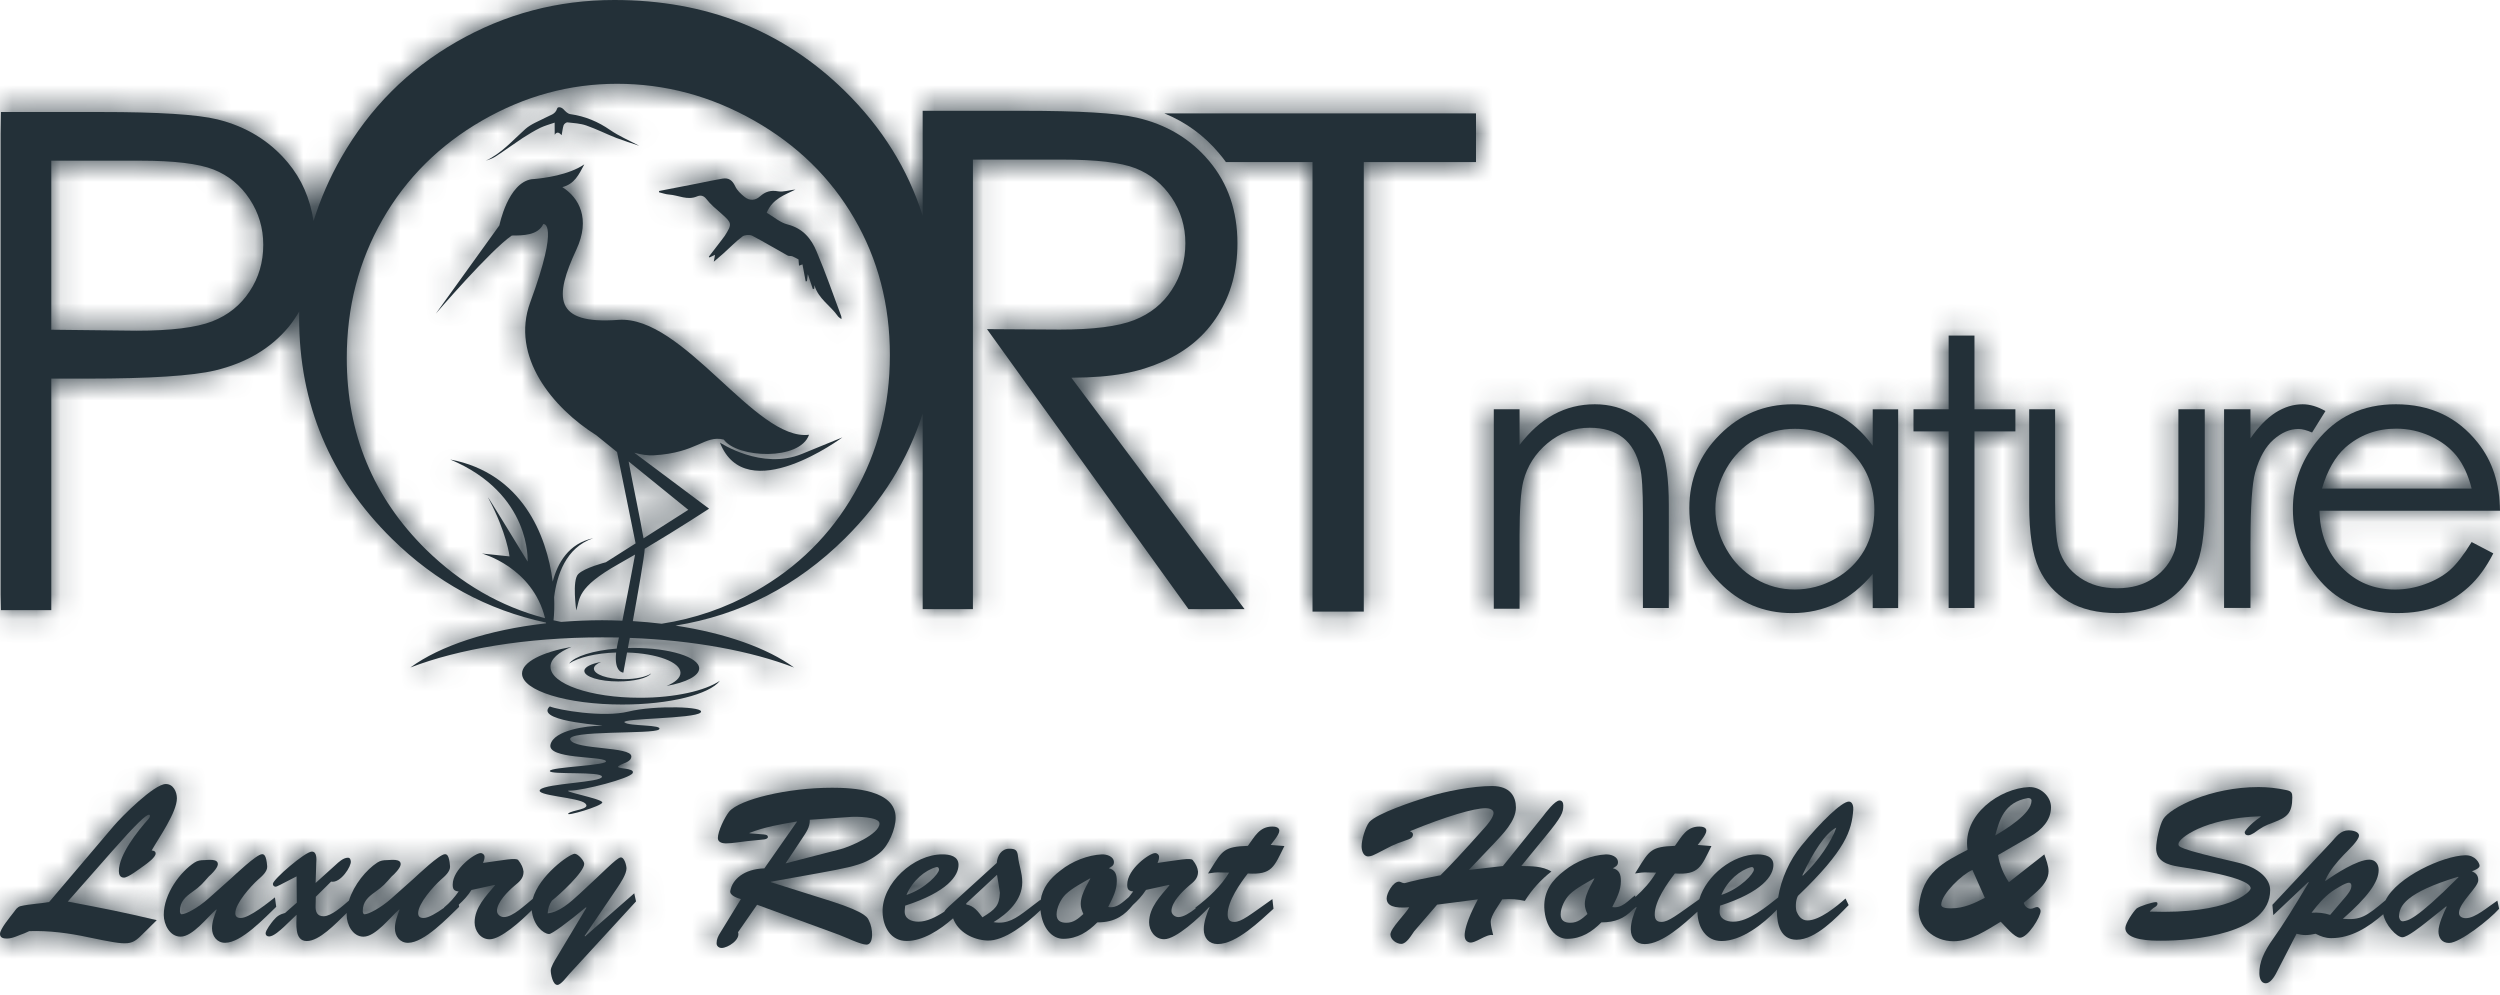 <svg width="103" height="41" viewBox="0 0 103 41" fill="none" xmlns="http://www.w3.org/2000/svg">
<g id="Logo Port small">
<g id="Group">
<path id="Vector" d="M4.614 35.075C5.627 33.927 6.019 33.566 6.138 33.566C6.201 33.566 6.193 33.657 6.12 33.738C5.682 34.225 4.897 35.21 4.897 35.887C4.897 36.023 4.943 36.158 5.107 36.158C5.281 36.158 5.745 35.797 5.901 35.689C6.03 35.599 6.412 35.328 6.412 35.165C6.412 35.065 6.321 35.047 6.248 35.039C6.54 34.525 7.288 33.468 7.288 32.889C7.288 32.628 7.142 32.302 6.832 32.302C6.349 32.302 5.008 33.648 4.68 34.036L2.025 37.162C1.642 37.234 1.232 37.243 0.848 37.333C0.711 37.368 0.648 37.478 0.565 37.586C0.428 37.766 0 38.272 0 38.48C0 38.643 0.155 38.669 0.283 38.669C0.529 38.669 0.785 38.524 1.004 38.453L1.204 38.363C2.025 38.335 2.837 38.444 3.64 38.616C5.427 38.986 5.391 38.968 5.974 38.39L6.458 37.911C5.09 37.586 4.306 37.433 2.792 37.144L4.614 35.075Z" fill="#233038"/>
<g id="Clip path group">
<mask id="mask0_654_114328" style="mask-type:luminance" maskUnits="userSpaceOnUse" x="0" y="32" width="8" height="7">
<g id="SVGID_00000025432771952033207420000002595979523927879814_">
<path id="Vector_2" d="M4.614 35.075C5.627 33.927 6.019 33.566 6.138 33.566C6.201 33.566 6.193 33.657 6.12 33.738C5.682 34.225 4.897 35.21 4.897 35.887C4.897 36.023 4.943 36.158 5.107 36.158C5.281 36.158 5.745 35.797 5.901 35.689C6.03 35.599 6.412 35.328 6.412 35.165C6.412 35.065 6.321 35.047 6.248 35.039C6.54 34.525 7.288 33.468 7.288 32.889C7.288 32.628 7.142 32.302 6.832 32.302C6.349 32.302 5.008 33.648 4.68 34.036L2.025 37.162C1.642 37.234 1.232 37.243 0.848 37.333C0.711 37.368 0.648 37.478 0.565 37.586C0.428 37.766 0 38.272 0 38.48C0 38.643 0.155 38.669 0.283 38.669C0.529 38.669 0.785 38.524 1.004 38.453L1.204 38.363C2.025 38.335 2.837 38.444 3.64 38.616C5.427 38.986 5.391 38.968 5.974 38.39L6.458 37.911C5.09 37.586 4.306 37.433 2.792 37.144L4.614 35.075Z" fill="white"/>
</g>
</mask>
<g mask="url(#mask0_654_114328)">
<g id="Group_2">
<rect id="Rectangle" x="-5.018" y="-15.007" width="120.973" height="68.762" fill="#233038"/>
</g>
</g>
</g>
</g>
<g id="Group_3">
<path id="Vector_3" d="M11.327 36.972C11.053 37.188 10.269 37.821 9.922 37.821C9.776 37.821 9.694 37.766 9.694 37.623C9.694 37.216 10.342 36.502 10.633 36.241C10.78 36.114 11.026 35.906 11.008 35.69C10.972 35.221 10.871 35.193 10.798 35.193C10.57 35.193 9.676 36.051 9.484 36.223L8.581 37.026C8.152 37.406 7.651 37.668 7.487 37.668C7.423 37.668 7.413 37.577 7.413 37.532C7.413 37.153 7.633 36.954 7.915 36.755C8.271 36.502 8.325 36.422 8.608 36.106C8.709 36.025 8.955 35.772 8.973 35.627C9.009 35.356 8.545 35.437 8.416 35.437C8.262 35.437 8.143 35.455 8.015 35.537C7.43 35.916 6.747 36.819 6.747 37.695C6.747 38.083 6.993 38.59 7.44 38.59C7.941 38.59 8.553 37.777 8.908 37.469L8.926 37.487C8.835 37.722 8.735 37.975 8.735 38.246C8.735 38.562 8.935 38.843 9.273 38.843C9.948 38.843 10.915 37.803 11.38 37.361L11.327 36.972Z" fill="#233038"/>
<g id="Clip path group_2">
<mask id="mask1_654_114328" style="mask-type:luminance" maskUnits="userSpaceOnUse" x="6" y="35" width="6" height="4">
<g id="SVGID_00000087393139617863517990000012857242150985358262_">
<path id="Vector_4" d="M11.327 36.972C11.053 37.188 10.269 37.821 9.922 37.821C9.776 37.821 9.694 37.766 9.694 37.623C9.694 37.216 10.342 36.502 10.633 36.241C10.78 36.114 11.026 35.906 11.008 35.69C10.972 35.221 10.871 35.193 10.798 35.193C10.57 35.193 9.676 36.051 9.484 36.223L8.581 37.026C8.152 37.406 7.651 37.668 7.487 37.668C7.423 37.668 7.413 37.577 7.413 37.532C7.413 37.153 7.633 36.954 7.915 36.755C8.271 36.502 8.325 36.422 8.608 36.106C8.709 36.025 8.955 35.772 8.973 35.627C9.009 35.356 8.545 35.437 8.416 35.437C8.262 35.437 8.143 35.455 8.015 35.537C7.43 35.916 6.747 36.819 6.747 37.695C6.747 38.083 6.993 38.59 7.44 38.59C7.941 38.59 8.553 37.777 8.908 37.469L8.926 37.487C8.835 37.722 8.735 37.975 8.735 38.246C8.735 38.562 8.935 38.843 9.273 38.843C9.948 38.843 10.915 37.803 11.38 37.361L11.327 36.972Z" fill="white"/>
</g>
</mask>
<g mask="url(#mask1_654_114328)">
<g id="Group_4">
<rect id="Rectangle_2" x="-5.018" y="-15.007" width="120.973" height="68.762" fill="#233038"/>
</g>
</g>
</g>
</g>
<g id="Group_5">
<path id="Vector_5" d="M24.105 38.579L24.087 38.561L25.436 36.574C25.564 36.384 25.811 36.014 25.811 35.779C25.811 35.653 25.719 35.3 25.565 35.328C25.391 35.355 24.808 35.979 23.868 36.836C23.485 37.189 23.048 37.578 22.564 37.631C22.574 37.442 22.628 37.261 22.738 37.107C23.039 36.872 24.07 35.932 24.07 35.59C24.07 35.463 23.814 35.175 23.677 35.175C23.452 35.183 22.211 36.077 21.948 37.034C21.633 37.289 21.119 37.784 20.759 37.784C20.622 37.784 20.476 37.676 20.476 37.531C20.476 37.17 20.923 36.728 21.187 36.502C21.397 36.329 21.57 36.194 21.57 35.915C21.552 35.752 21.488 35.607 21.351 35.436C21.26 35.328 20.759 35.436 19.901 35.553C19.937 35.473 19.964 35.391 19.964 35.3C19.964 35.22 19.891 35.147 19.8 35.147C19.581 35.147 18.651 35.797 18.651 36.448C18.651 36.638 18.706 36.709 18.897 36.728C18.724 36.972 18.532 37.197 18.295 37.388L18.296 37.401C17.99 37.617 17.652 37.821 17.456 37.821C17.31 37.821 17.228 37.767 17.228 37.623C17.228 37.216 17.876 36.502 18.167 36.241C18.314 36.114 18.56 35.906 18.542 35.69C18.506 35.221 18.405 35.193 18.332 35.193C18.104 35.193 17.21 36.051 17.018 36.223L16.115 37.026C15.686 37.406 15.184 37.668 15.02 37.668C14.956 37.668 14.946 37.578 14.946 37.532C14.946 37.153 15.166 36.954 15.448 36.755C15.803 36.502 15.858 36.422 16.141 36.106C16.242 36.025 16.488 35.772 16.506 35.627C16.542 35.356 16.078 35.437 15.949 35.437C15.794 35.437 15.676 35.455 15.547 35.537C15.096 35.831 14.585 36.438 14.376 37.105C14.091 37.351 13.641 37.75 13.331 37.75C13.057 37.75 12.993 37.551 13.002 37.325L13.011 36.947L13.641 36.323C14.034 36.404 14.489 35.673 14.453 35.483C14.444 35.438 14.435 35.338 14.335 35.338C14.143 35.338 13.952 35.519 13.815 35.646L13.003 36.378L13.03 35.556C13.04 35.411 13.066 35.086 12.848 35.086C12.575 35.086 11.243 36.234 11.243 36.414C11.243 36.477 11.279 36.523 11.344 36.532C11.407 36.54 11.544 36.45 12.219 36.107L12.229 37.19L11.745 37.614C11.518 37.677 11.417 37.74 11.262 37.922C11.179 38.022 10.943 38.328 10.943 38.455C10.943 38.536 11.007 38.582 11.089 38.582C11.271 38.582 11.563 38.311 11.691 38.194L12.22 37.688C12.22 38.031 12.111 38.771 12.64 38.771C13.156 38.771 13.815 38.073 14.286 37.614C14.285 37.642 14.282 37.669 14.282 37.696C14.282 38.085 14.527 38.591 14.975 38.591C15.476 38.591 16.088 37.778 16.443 37.47L16.461 37.488C16.37 37.723 16.27 37.976 16.27 38.247C16.27 38.563 16.47 38.844 16.808 38.844C17.483 38.844 18.45 37.804 18.916 37.362L18.903 37.271C19.089 37.101 19.266 36.917 19.426 36.667L20.375 36.459L20.393 36.477C20.028 36.911 19.554 37.39 19.554 38.004C19.554 38.347 19.792 38.699 20.174 38.699C20.623 38.699 21.463 37.955 21.908 37.501C21.967 38.115 22.374 38.466 22.618 38.482C22.727 38.492 23.393 38.004 24.142 37.38L24.16 37.399L22.937 39.441C22.864 39.559 22.691 39.838 22.691 39.983C22.691 40.136 22.773 40.579 22.965 40.579C23.111 40.579 23.367 40.226 23.458 40.127L26.204 37.138L26.131 36.804L24.105 38.579Z" fill="#233038"/>
<g id="Clip path group_3">
<mask id="mask2_654_114328" style="mask-type:luminance" maskUnits="userSpaceOnUse" x="10" y="35" width="17" height="6">
<g id="SVGID_00000121997560963013447310000003871773128549768107_">
<path id="Vector_6" d="M24.105 38.579L24.087 38.561L25.436 36.574C25.564 36.384 25.811 36.014 25.811 35.779C25.811 35.653 25.719 35.3 25.565 35.328C25.391 35.355 24.808 35.979 23.868 36.836C23.485 37.189 23.048 37.578 22.564 37.631C22.574 37.442 22.628 37.261 22.738 37.107C23.039 36.872 24.07 35.932 24.07 35.59C24.07 35.463 23.814 35.175 23.677 35.175C23.452 35.183 22.211 36.077 21.948 37.034C21.633 37.289 21.119 37.784 20.759 37.784C20.622 37.784 20.476 37.676 20.476 37.531C20.476 37.17 20.923 36.728 21.187 36.502C21.397 36.329 21.57 36.194 21.57 35.915C21.552 35.752 21.488 35.607 21.351 35.436C21.26 35.328 20.759 35.436 19.901 35.553C19.937 35.473 19.964 35.391 19.964 35.3C19.964 35.22 19.891 35.147 19.8 35.147C19.581 35.147 18.651 35.797 18.651 36.448C18.651 36.638 18.706 36.709 18.897 36.728C18.724 36.972 18.532 37.197 18.295 37.388L18.296 37.401C17.99 37.617 17.652 37.821 17.456 37.821C17.31 37.821 17.228 37.767 17.228 37.623C17.228 37.216 17.876 36.502 18.167 36.241C18.314 36.114 18.56 35.906 18.542 35.69C18.506 35.221 18.405 35.193 18.332 35.193C18.104 35.193 17.21 36.051 17.018 36.223L16.115 37.026C15.686 37.406 15.184 37.668 15.02 37.668C14.956 37.668 14.946 37.578 14.946 37.532C14.946 37.153 15.166 36.954 15.448 36.755C15.803 36.502 15.858 36.422 16.141 36.106C16.242 36.025 16.488 35.772 16.506 35.627C16.542 35.356 16.078 35.437 15.949 35.437C15.794 35.437 15.676 35.455 15.547 35.537C15.096 35.831 14.585 36.438 14.376 37.105C14.091 37.351 13.641 37.75 13.331 37.75C13.057 37.75 12.993 37.551 13.002 37.325L13.011 36.947L13.641 36.323C14.034 36.404 14.489 35.673 14.453 35.483C14.444 35.438 14.435 35.338 14.335 35.338C14.143 35.338 13.952 35.519 13.815 35.646L13.003 36.378L13.03 35.556C13.04 35.411 13.066 35.086 12.848 35.086C12.575 35.086 11.243 36.234 11.243 36.414C11.243 36.477 11.279 36.523 11.344 36.532C11.407 36.54 11.544 36.45 12.219 36.107L12.229 37.19L11.745 37.614C11.518 37.677 11.417 37.74 11.262 37.922C11.179 38.022 10.943 38.328 10.943 38.455C10.943 38.536 11.007 38.582 11.089 38.582C11.271 38.582 11.563 38.311 11.691 38.194L12.22 37.688C12.22 38.031 12.111 38.771 12.64 38.771C13.156 38.771 13.815 38.073 14.286 37.614C14.285 37.642 14.282 37.669 14.282 37.696C14.282 38.085 14.527 38.591 14.975 38.591C15.476 38.591 16.088 37.778 16.443 37.47L16.461 37.488C16.37 37.723 16.27 37.976 16.27 38.247C16.27 38.563 16.47 38.844 16.808 38.844C17.483 38.844 18.45 37.804 18.916 37.362L18.903 37.271C19.089 37.101 19.266 36.917 19.426 36.667L20.375 36.459L20.393 36.477C20.028 36.911 19.554 37.39 19.554 38.004C19.554 38.347 19.792 38.699 20.174 38.699C20.623 38.699 21.463 37.955 21.908 37.501C21.967 38.115 22.374 38.466 22.618 38.482C22.727 38.492 23.393 38.004 24.142 37.38L24.16 37.399L22.937 39.441C22.864 39.559 22.691 39.838 22.691 39.983C22.691 40.136 22.773 40.579 22.965 40.579C23.111 40.579 23.367 40.226 23.458 40.127L26.204 37.138L26.131 36.804L24.105 38.579Z" fill="white"/>
</g>
</mask>
<g mask="url(#mask2_654_114328)">
<g id="Group_6">
<rect id="Rectangle_3" x="-5.018" y="-15.007" width="120.973" height="68.762" fill="#233038"/>
</g>
</g>
</g>
</g>
<g id="Group_7">
<path id="Vector_7" d="M36.244 35.138C36.609 34.849 36.901 34.153 36.901 33.692C36.901 32.536 35.122 32.455 34.283 32.455C32.44 32.455 30.47 32.933 30.041 33.439C29.859 33.665 29.576 34.243 29.576 34.532C29.576 34.703 29.767 34.748 29.904 34.748C30.169 34.748 30.497 34.685 30.752 34.658L31.464 34.586C31.509 34.586 31.638 34.558 31.638 34.486C31.638 34.35 31.455 34.387 30.881 34.333V34.315C31.501 34.071 32.176 33.954 32.842 33.844L31.492 35.777C30.644 35.804 30.169 36.238 30.088 36.707C30.052 36.888 30.379 37.005 30.525 37.042L29.677 38.424C29.586 38.569 29.523 38.694 29.523 38.866C29.523 38.983 29.623 39.056 29.732 39.056C29.978 39.056 30.517 38.721 30.408 38.405L31.192 37.276L34.567 38.513C34.813 38.603 35.461 38.919 35.698 38.919C36.009 38.919 35.972 38.241 35.799 37.926C35.754 37.854 35.789 37.618 34.221 37.122L31.759 36.345V36.327C35.041 35.725 35.497 35.734 36.244 35.138ZM33.044 34.551C33.208 34.298 33.372 34.09 33.363 33.774L35.05 33.657C35.251 33.639 36.236 33.647 36.236 33.927C36.236 34.37 35.013 34.885 34.639 34.984L32.368 35.571L33.044 34.551Z" fill="#233038"/>
<g id="Clip path group_4">
<mask id="mask3_654_114328" style="mask-type:luminance" maskUnits="userSpaceOnUse" x="29" y="32" width="8" height="8">
<g id="SVGID_00000034090785749706097390000016348508449370359726_">
<path id="Vector_8" d="M36.244 35.138C36.609 34.849 36.901 34.153 36.901 33.692C36.901 32.536 35.122 32.455 34.283 32.455C32.44 32.455 30.47 32.933 30.041 33.439C29.859 33.665 29.576 34.243 29.576 34.532C29.576 34.703 29.767 34.748 29.904 34.748C30.169 34.748 30.497 34.685 30.752 34.658L31.464 34.586C31.509 34.586 31.638 34.558 31.638 34.486C31.638 34.35 31.455 34.387 30.881 34.333V34.315C31.501 34.071 32.176 33.954 32.842 33.844L31.492 35.777C30.644 35.804 30.169 36.238 30.088 36.707C30.052 36.888 30.379 37.005 30.525 37.042L29.677 38.424C29.586 38.569 29.523 38.694 29.523 38.866C29.523 38.983 29.623 39.056 29.732 39.056C29.978 39.056 30.517 38.721 30.408 38.405L31.192 37.276L34.567 38.513C34.813 38.603 35.461 38.919 35.698 38.919C36.009 38.919 35.972 38.241 35.799 37.926C35.754 37.854 35.789 37.618 34.221 37.122L31.759 36.345V36.327C35.041 35.725 35.497 35.734 36.244 35.138ZM33.044 34.551C33.208 34.298 33.372 34.09 33.363 33.774L35.05 33.657C35.251 33.639 36.236 33.647 36.236 33.927C36.236 34.37 35.013 34.885 34.639 34.984L32.368 35.571L33.044 34.551Z" fill="white"/>
</g>
</mask>
<g mask="url(#mask3_654_114328)">
<g id="Group_8">
<rect id="Rectangle_4" x="-5.018" y="-15.007" width="120.973" height="68.762" fill="#233038"/>
</g>
</g>
</g>
</g>
<g id="Group_9">
<path id="Vector_9" d="M52.917 34.857L52.352 34.812C52.443 34.686 52.708 34.388 52.708 34.225C52.708 34.081 52.535 34.054 52.416 34.054C51.887 34.054 51.687 34.478 51.413 34.849C50.437 34.885 50.365 35.03 49.872 35.824L49.771 35.987C50.254 35.915 50.081 35.951 50.637 35.951C50.3 36.52 49.797 36.981 49.25 37.396L49.26 37.428C49.017 37.617 48.757 37.784 48.548 37.784C48.412 37.784 48.265 37.676 48.265 37.531C48.265 37.17 48.713 36.728 48.977 36.501C49.187 36.329 49.359 36.194 49.359 35.915C49.342 35.752 49.278 35.607 49.141 35.436C49.05 35.328 48.548 35.436 47.691 35.553C47.727 35.473 47.754 35.391 47.754 35.3C47.754 35.22 47.681 35.147 47.59 35.147C47.37 35.147 46.441 35.797 46.441 36.448C46.441 36.638 46.496 36.709 46.687 36.728C46.63 36.807 46.571 36.883 46.51 36.958C46.259 37.164 46.017 37.434 45.656 37.368C45.829 37.017 46.012 36.701 46.012 36.303C46.012 36.032 45.957 35.842 45.684 35.77C45.784 35.715 45.894 35.662 45.894 35.526C45.894 35.283 45.593 35.192 45.392 35.201C44.836 35.228 44.179 35.471 43.686 35.869C43.252 36.2 42.944 36.578 42.873 37.101L42.865 37.071L42.319 37.487C41.871 37.821 41.516 38.092 40.932 37.993C41.516 37.64 42.117 37.09 42.117 36.349C42.117 35.952 41.98 35.645 41.944 35.301C41.917 35.048 41.863 34.967 41.588 34.967C41.259 34.967 41.087 35.255 41.068 35.553L39.089 37.351C39.038 37.401 38.951 37.479 38.904 37.561C38.556 37.789 38.181 37.973 37.84 37.973C37.548 37.973 37.247 37.856 37.275 37.512L37.293 37.313C39.044 36.744 39.491 36.076 39.491 35.633C39.491 35.272 39.126 35.2 38.834 35.2C37.648 35.191 36.326 36.401 36.362 37.585C36.38 38.181 36.691 38.768 37.357 38.768C38.011 38.768 38.716 38.323 39.267 37.834C39.478 38.416 40.103 38.725 40.676 38.75C41.37 38.785 42.299 38.046 42.869 37.5C42.94 38.249 43.353 38.679 43.805 38.679C44.38 38.679 44.827 38.39 45.21 38.002C45.581 38.002 45.868 37.931 46.121 37.783V37.784C46.123 37.783 46.125 37.781 46.126 37.78C46.322 37.665 46.498 37.503 46.674 37.285C46.867 37.109 47.049 36.922 47.216 36.664L48.165 36.456L48.183 36.474C47.818 36.908 47.343 37.386 47.343 38.001C47.343 38.344 47.58 38.696 47.963 38.696C48.456 38.696 49.423 37.796 49.818 37.371L49.832 37.385C49.714 37.648 49.595 37.991 49.595 38.289C49.595 38.65 49.813 38.895 50.169 38.895C50.945 38.895 51.929 37.928 52.468 37.441L52.422 37.043C51.474 37.712 51.146 37.983 50.853 37.983C50.643 37.983 50.58 37.865 50.58 37.667C50.58 37.125 51.099 36.384 51.41 35.987C52.415 36.05 52.488 35.716 52.917 34.857ZM38.579 35.724C38.643 35.707 38.688 35.76 38.688 35.824C38.698 35.978 38.15 36.601 37.347 36.872C37.594 36.276 38.123 35.842 38.579 35.724ZM40.476 37.794C40.311 37.572 40.122 37.312 39.816 37.269L39.805 37.223L41.077 36.042C41.131 36.349 41.168 36.593 41.196 36.783C41.169 37.306 41.024 37.459 40.476 37.794ZM44.635 37.657C44.425 37.847 44.233 38.018 43.933 38.018C43.705 38.018 43.531 37.938 43.531 37.675C43.531 37.395 43.704 37.043 43.906 36.845C44.179 36.583 44.608 36.366 44.918 36.185C44.954 36.203 44.526 36.772 44.526 37.243C44.526 37.396 44.572 37.513 44.635 37.657Z" fill="#233038"/>
<g id="Clip path group_5">
<mask id="mask4_654_114328" style="mask-type:luminance" maskUnits="userSpaceOnUse" x="36" y="34" width="17" height="5">
<g id="SVGID_00000150074683911608041340000016959571567876257671_">
<path id="Vector_10" d="M52.917 34.857L52.352 34.812C52.443 34.686 52.708 34.388 52.708 34.225C52.708 34.081 52.535 34.054 52.416 34.054C51.887 34.054 51.687 34.478 51.413 34.849C50.437 34.885 50.365 35.03 49.872 35.824L49.771 35.987C50.254 35.915 50.081 35.951 50.637 35.951C50.3 36.52 49.797 36.981 49.25 37.396L49.26 37.428C49.017 37.617 48.757 37.784 48.548 37.784C48.412 37.784 48.265 37.676 48.265 37.531C48.265 37.17 48.713 36.728 48.977 36.501C49.187 36.329 49.359 36.194 49.359 35.915C49.342 35.752 49.278 35.607 49.141 35.436C49.05 35.328 48.548 35.436 47.691 35.553C47.727 35.473 47.754 35.391 47.754 35.3C47.754 35.22 47.681 35.147 47.59 35.147C47.37 35.147 46.441 35.797 46.441 36.448C46.441 36.638 46.496 36.709 46.687 36.728C46.63 36.807 46.571 36.883 46.51 36.958C46.259 37.164 46.017 37.434 45.656 37.368C45.829 37.017 46.012 36.701 46.012 36.303C46.012 36.032 45.957 35.842 45.684 35.77C45.784 35.715 45.894 35.662 45.894 35.526C45.894 35.283 45.593 35.192 45.392 35.201C44.836 35.228 44.179 35.471 43.686 35.869C43.252 36.2 42.944 36.578 42.873 37.101L42.865 37.071L42.319 37.487C41.871 37.821 41.516 38.092 40.932 37.993C41.516 37.64 42.117 37.09 42.117 36.349C42.117 35.952 41.98 35.645 41.944 35.301C41.917 35.048 41.863 34.967 41.588 34.967C41.259 34.967 41.087 35.255 41.068 35.553L39.089 37.351C39.038 37.401 38.951 37.479 38.904 37.561C38.556 37.789 38.181 37.973 37.84 37.973C37.548 37.973 37.247 37.856 37.275 37.512L37.293 37.313C39.044 36.744 39.491 36.076 39.491 35.633C39.491 35.272 39.126 35.2 38.834 35.2C37.648 35.191 36.326 36.401 36.362 37.585C36.38 38.181 36.691 38.768 37.357 38.768C38.011 38.768 38.716 38.323 39.267 37.834C39.478 38.416 40.103 38.725 40.676 38.75C41.37 38.785 42.299 38.046 42.869 37.5C42.94 38.249 43.353 38.679 43.805 38.679C44.38 38.679 44.827 38.39 45.21 38.002C45.581 38.002 45.868 37.931 46.121 37.783V37.784C46.123 37.783 46.125 37.781 46.126 37.78C46.322 37.665 46.498 37.503 46.674 37.285C46.867 37.109 47.049 36.922 47.216 36.664L48.165 36.456L48.183 36.474C47.818 36.908 47.343 37.386 47.343 38.001C47.343 38.344 47.58 38.696 47.963 38.696C48.456 38.696 49.423 37.796 49.818 37.371L49.832 37.385C49.714 37.648 49.595 37.991 49.595 38.289C49.595 38.65 49.813 38.895 50.169 38.895C50.945 38.895 51.929 37.928 52.468 37.441L52.422 37.043C51.474 37.712 51.146 37.983 50.853 37.983C50.643 37.983 50.58 37.865 50.58 37.667C50.58 37.125 51.099 36.384 51.41 35.987C52.415 36.05 52.488 35.716 52.917 34.857ZM38.579 35.724C38.643 35.707 38.688 35.76 38.688 35.824C38.698 35.978 38.15 36.601 37.347 36.872C37.594 36.276 38.123 35.842 38.579 35.724ZM40.476 37.794C40.311 37.572 40.122 37.312 39.816 37.269L39.805 37.223L41.077 36.042C41.131 36.349 41.168 36.593 41.196 36.783C41.169 37.306 41.024 37.459 40.476 37.794ZM44.635 37.657C44.425 37.847 44.233 38.018 43.933 38.018C43.705 38.018 43.531 37.938 43.531 37.675C43.531 37.395 43.704 37.043 43.906 36.845C44.179 36.583 44.608 36.366 44.918 36.185C44.954 36.203 44.526 36.772 44.526 37.243C44.526 37.396 44.572 37.513 44.635 37.657Z" fill="white"/>
</g>
</mask>
<g mask="url(#mask4_654_114328)">
<g id="Group_10">
<rect id="Rectangle_5" x="-5.018" y="-15.007" width="120.973" height="68.762" fill="#233038"/>
</g>
</g>
</g>
</g>
<g id="Group_11">
<path id="Vector_11" d="M62.676 35.679L63.661 34.478C64.345 33.648 64.408 33.476 64.408 33.187C64.408 33.087 64.372 32.979 64.254 32.979C64.062 32.979 63.679 33.485 63.57 33.63L61.919 35.681L60.514 35.843L61.545 34.76C61.909 34.371 62.456 33.83 62.456 33.269C62.456 32.827 62.228 32.384 61.471 32.384C60.687 32.384 59.538 32.601 58.781 32.845C58.261 33.008 56.737 33.504 56.409 33.875C56.245 34.092 56.098 34.606 56.098 34.869C56.098 35.032 56.162 35.285 56.372 35.285C56.499 35.285 56.627 35.212 56.736 35.159C57.366 34.843 57.301 34.833 57.985 34.599C58.095 34.563 58.213 34.509 58.213 34.382C58.213 34.301 58.15 34.274 58.086 34.246C59.582 33.632 60.731 33.297 61.215 33.297C61.324 33.297 61.534 33.333 61.534 33.496C61.534 33.676 61.27 33.992 61.151 34.119C60.349 35.023 59.691 35.727 59.346 36.062C57.959 36.323 57.95 36.386 57.85 36.386C57.776 36.386 57.703 36.323 57.64 36.323C57.394 36.323 57.13 36.802 57.13 37.01C57.13 37.316 57.421 37.434 58.06 37.379C57.932 37.624 57.285 38.246 57.285 38.499C57.285 38.707 57.531 38.888 57.732 38.888C57.95 38.888 58.152 38.526 58.261 38.373L59.21 37.271L60.888 37.054C60.551 37.686 60.405 38.101 60.359 38.372C60.314 38.643 60.368 38.769 60.524 38.824C60.761 38.904 61.225 38.462 61.518 38.525C61.482 38.354 61.418 38.146 61.418 37.984C61.418 37.713 61.756 37.289 61.892 37.054C62.267 37.026 62.549 37.054 62.823 37.117C63.115 36.647 63.489 36.241 63.917 35.906C63.543 35.679 63.096 35.689 62.676 35.679Z" fill="#233038"/>
<g id="Clip path group_6">
<mask id="mask5_654_114328" style="mask-type:luminance" maskUnits="userSpaceOnUse" x="56" y="32" width="9" height="7">
<g id="SVGID_00000021092742054836500730000004486534909296498856_">
<path id="Vector_12" d="M62.676 35.679L63.661 34.478C64.345 33.648 64.408 33.476 64.408 33.187C64.408 33.087 64.372 32.979 64.254 32.979C64.062 32.979 63.679 33.485 63.57 33.63L61.919 35.681L60.514 35.843L61.545 34.76C61.909 34.371 62.456 33.83 62.456 33.269C62.456 32.827 62.228 32.384 61.471 32.384C60.687 32.384 59.538 32.601 58.781 32.845C58.261 33.008 56.737 33.504 56.409 33.875C56.245 34.092 56.098 34.606 56.098 34.869C56.098 35.032 56.162 35.285 56.372 35.285C56.499 35.285 56.627 35.212 56.736 35.159C57.366 34.843 57.301 34.833 57.985 34.599C58.095 34.563 58.213 34.509 58.213 34.382C58.213 34.301 58.15 34.274 58.086 34.246C59.582 33.632 60.731 33.297 61.215 33.297C61.324 33.297 61.534 33.333 61.534 33.496C61.534 33.676 61.27 33.992 61.151 34.119C60.349 35.023 59.691 35.727 59.346 36.062C57.959 36.323 57.95 36.386 57.85 36.386C57.776 36.386 57.703 36.323 57.64 36.323C57.394 36.323 57.13 36.802 57.13 37.01C57.13 37.316 57.421 37.434 58.06 37.379C57.932 37.624 57.285 38.246 57.285 38.499C57.285 38.707 57.531 38.888 57.732 38.888C57.95 38.888 58.152 38.526 58.261 38.373L59.21 37.271L60.888 37.054C60.551 37.686 60.405 38.101 60.359 38.372C60.314 38.643 60.368 38.769 60.524 38.824C60.761 38.904 61.225 38.462 61.518 38.525C61.482 38.354 61.418 38.146 61.418 37.984C61.418 37.713 61.756 37.289 61.892 37.054C62.267 37.026 62.549 37.054 62.823 37.117C63.115 36.647 63.489 36.241 63.917 35.906C63.543 35.679 63.096 35.689 62.676 35.679Z" fill="white"/>
</g>
</mask>
<g mask="url(#mask5_654_114328)">
<g id="Group_12">
<rect id="Rectangle_6" x="-5.019" y="-15.007" width="120.973" height="68.762" fill="#233038"/>
</g>
</g>
</g>
</g>
<g id="Group_13">
<path id="Vector_13" d="M76.174 33.025C75.882 33.025 75.015 33.864 74.213 34.849C73.737 35.43 73.383 36.202 73.26 36.975C72.775 37.358 72.04 37.974 71.413 37.974C71.122 37.974 70.821 37.857 70.848 37.513L70.866 37.314C72.618 36.745 73.064 36.077 73.064 35.634C73.064 35.273 72.699 35.201 72.408 35.201C71.403 35.193 70.302 36.063 70.012 37.048C69.068 37.713 68.74 37.983 68.449 37.983C68.239 37.983 68.175 37.865 68.175 37.667C68.175 37.125 68.695 36.384 69.005 35.987C70.008 36.05 70.082 35.716 70.511 34.857L69.945 34.812C70.036 34.686 70.301 34.388 70.301 34.225C70.301 34.081 70.127 34.054 70.01 34.054C69.481 34.054 69.28 34.478 69.007 34.849C68.03 34.885 67.958 35.03 67.465 35.824L67.364 35.987C67.848 35.915 67.675 35.951 68.231 35.951C68.008 36.327 67.712 36.656 67.38 36.955L67.364 36.891C67.081 37.099 66.826 37.442 66.425 37.37C66.598 37.018 66.78 36.702 66.78 36.304C66.78 36.033 66.725 35.843 66.451 35.771C66.551 35.716 66.661 35.663 66.661 35.527C66.661 35.284 66.36 35.193 66.16 35.202C65.603 35.229 64.947 35.473 64.454 35.87C63.943 36.259 63.606 36.71 63.624 37.387C63.66 38.209 64.098 38.679 64.572 38.679C65.146 38.679 65.594 38.39 65.976 38.002C66.54 38.002 66.915 37.843 67.266 37.483L67.409 37.37L67.427 37.387C67.308 37.65 67.189 37.993 67.189 38.291C67.189 38.652 67.409 38.897 67.764 38.897C68.482 38.897 69.38 38.069 69.935 37.559C69.935 37.568 69.934 37.577 69.934 37.587C69.952 38.183 70.263 38.77 70.929 38.77C71.742 38.77 72.636 38.081 73.213 37.476C73.213 37.498 73.209 37.52 73.209 37.542C73.209 38.075 73.356 38.717 74.02 38.717C74.805 38.717 75.663 37.804 76.164 37.29L76.036 37.019C75.671 37.343 74.968 37.922 74.467 37.922C74.221 37.922 74.094 37.741 74.011 37.533C73.965 37.316 73.993 37.064 74.075 36.91C76.054 35.013 76.29 34.218 76.355 33.36C76.366 33.241 76.329 33.025 76.174 33.025ZM72.152 35.725C72.216 35.707 72.261 35.76 72.261 35.824C72.271 35.978 71.723 36.601 70.92 36.872C71.167 36.276 71.696 35.842 72.152 35.725ZM65.403 37.657C65.193 37.847 65.002 38.018 64.701 38.018C64.473 38.018 64.299 37.938 64.299 37.675C64.299 37.395 64.473 37.043 64.673 36.845C64.947 36.583 65.375 36.366 65.686 36.185C65.722 36.203 65.294 36.772 65.294 37.243C65.294 37.396 65.339 37.513 65.403 37.657ZM74.277 36.077L74.259 36.059C74.687 35.129 75.208 34.316 75.654 34.099C75.49 34.614 74.925 35.481 74.277 36.077Z" fill="#233038"/>
<g id="Clip path group_7">
<mask id="mask6_654_114328" style="mask-type:luminance" maskUnits="userSpaceOnUse" x="63" y="33" width="14" height="6">
<g id="SVGID_00000013897240333141106490000011932419527839554226_">
<path id="Vector_14" d="M76.174 33.025C75.882 33.025 75.015 33.864 74.213 34.849C73.737 35.43 73.383 36.202 73.26 36.975C72.775 37.358 72.04 37.974 71.413 37.974C71.122 37.974 70.821 37.857 70.848 37.513L70.866 37.314C72.618 36.745 73.064 36.077 73.064 35.634C73.064 35.273 72.699 35.201 72.408 35.201C71.403 35.193 70.302 36.063 70.012 37.048C69.068 37.713 68.74 37.983 68.449 37.983C68.239 37.983 68.175 37.865 68.175 37.667C68.175 37.125 68.695 36.384 69.005 35.987C70.008 36.05 70.082 35.716 70.511 34.857L69.945 34.812C70.036 34.686 70.301 34.388 70.301 34.225C70.301 34.081 70.127 34.054 70.01 34.054C69.481 34.054 69.28 34.478 69.007 34.849C68.03 34.885 67.958 35.03 67.465 35.824L67.364 35.987C67.848 35.915 67.675 35.951 68.231 35.951C68.008 36.327 67.712 36.656 67.38 36.955L67.364 36.891C67.081 37.099 66.826 37.442 66.425 37.37C66.598 37.018 66.78 36.702 66.78 36.304C66.78 36.033 66.725 35.843 66.451 35.771C66.551 35.716 66.661 35.663 66.661 35.527C66.661 35.284 66.36 35.193 66.16 35.202C65.603 35.229 64.947 35.473 64.454 35.87C63.943 36.259 63.606 36.71 63.624 37.387C63.66 38.209 64.098 38.679 64.572 38.679C65.146 38.679 65.594 38.39 65.976 38.002C66.54 38.002 66.915 37.843 67.266 37.483L67.409 37.37L67.427 37.387C67.308 37.65 67.189 37.993 67.189 38.291C67.189 38.652 67.409 38.897 67.764 38.897C68.482 38.897 69.38 38.069 69.935 37.559C69.935 37.568 69.934 37.577 69.934 37.587C69.952 38.183 70.263 38.77 70.929 38.77C71.742 38.77 72.636 38.081 73.213 37.476C73.213 37.498 73.209 37.52 73.209 37.542C73.209 38.075 73.356 38.717 74.02 38.717C74.805 38.717 75.663 37.804 76.164 37.29L76.036 37.019C75.671 37.343 74.968 37.922 74.467 37.922C74.221 37.922 74.094 37.741 74.011 37.533C73.965 37.316 73.993 37.064 74.075 36.91C76.054 35.013 76.29 34.218 76.355 33.36C76.366 33.241 76.329 33.025 76.174 33.025ZM72.152 35.725C72.216 35.707 72.261 35.76 72.261 35.824C72.271 35.978 71.723 36.601 70.92 36.872C71.167 36.276 71.696 35.842 72.152 35.725ZM65.403 37.657C65.193 37.847 65.002 38.018 64.701 38.018C64.473 38.018 64.299 37.938 64.299 37.675C64.299 37.395 64.473 37.043 64.673 36.845C64.947 36.583 65.375 36.366 65.686 36.185C65.722 36.203 65.294 36.772 65.294 37.243C65.294 37.396 65.339 37.513 65.403 37.657ZM74.277 36.077L74.259 36.059C74.687 35.129 75.208 34.316 75.654 34.099C75.49 34.614 74.925 35.481 74.277 36.077Z" fill="white"/>
</g>
</mask>
<g mask="url(#mask6_654_114328)">
<g id="Group_14">
<rect id="Rectangle_7" x="-5.018" y="-15.007" width="120.973" height="68.762" fill="#233038"/>
</g>
</g>
</g>
</g>
<g id="Group_15">
<path id="Vector_15" d="M84.502 33.26C84.502 32.799 84.055 32.41 83.599 32.428C82.413 32.473 80.844 33.548 81.063 35.012C80.096 35.518 79.192 35.932 79.055 37.36C78.973 38.173 79.667 38.779 80.488 38.779C81.19 38.779 81.857 38.318 82.431 37.974C82.586 38.128 82.998 38.634 83.224 38.634C83.543 38.634 84.073 37.784 84.073 37.531C84.073 37.459 83.999 37.369 83.926 37.369C83.853 37.369 83.762 37.441 83.661 37.441C83.552 37.441 83.424 37.359 83.378 37.196C83.752 36.863 84.4 36.447 84.4 35.896C84.4 35.67 84.3 35.417 84.226 35.201L82.766 36.348C82.538 36.005 82.384 35.634 82.32 35.228L83.679 34.443C84.109 34.19 84.502 33.801 84.502 33.26ZM80.406 37.423C80.287 37.423 79.968 37.433 79.978 37.261C79.996 36.827 80.844 36.014 81.264 35.842L81.775 36.99C81.355 37.215 80.898 37.423 80.406 37.423ZM82.203 34.424C82.377 33.792 82.56 33.06 83.545 32.88C83.618 32.87 83.699 32.907 83.699 32.988C83.698 33.531 82.622 34.172 82.203 34.424Z" fill="#233038"/>
<g id="Clip path group_8">
<mask id="mask7_654_114328" style="mask-type:luminance" maskUnits="userSpaceOnUse" x="79" y="32" width="6" height="7">
<g id="SVGID_00000149355193224367363060000002632418926698315420_">
<path id="Vector_16" d="M84.502 33.26C84.502 32.799 84.055 32.41 83.599 32.428C82.413 32.473 80.844 33.548 81.063 35.012C80.096 35.518 79.192 35.932 79.055 37.36C78.973 38.173 79.667 38.779 80.488 38.779C81.19 38.779 81.857 38.318 82.431 37.974C82.586 38.128 82.998 38.634 83.224 38.634C83.543 38.634 84.073 37.784 84.073 37.531C84.073 37.459 83.999 37.369 83.926 37.369C83.853 37.369 83.762 37.441 83.661 37.441C83.552 37.441 83.424 37.359 83.378 37.196C83.752 36.863 84.4 36.447 84.4 35.896C84.4 35.67 84.3 35.417 84.226 35.201L82.766 36.348C82.538 36.005 82.384 35.634 82.32 35.228L83.679 34.443C84.109 34.19 84.502 33.801 84.502 33.26ZM80.406 37.423C80.287 37.423 79.968 37.433 79.978 37.261C79.996 36.827 80.844 36.014 81.264 35.842L81.775 36.99C81.355 37.215 80.898 37.423 80.406 37.423ZM82.203 34.424C82.377 33.792 82.56 33.06 83.545 32.88C83.618 32.87 83.699 32.907 83.699 32.988C83.698 33.531 82.622 34.172 82.203 34.424Z" fill="white"/>
</g>
</mask>
<g mask="url(#mask7_654_114328)">
<g id="Group_16">
<rect id="Rectangle_8" x="-5.018" y="-15.007" width="120.973" height="68.762" fill="#233038"/>
</g>
</g>
</g>
</g>
<g id="Group_17">
<path id="Vector_17" d="M93.531 36.672C93.531 36.23 93.103 35.751 92.181 35.535C89.637 34.948 89.754 34.884 89.754 34.758C89.764 34.55 90.776 33.71 93.129 33.629L93.147 33.647C92.654 33.981 92.481 34.261 92.481 34.279C92.481 34.369 92.535 34.414 92.627 34.414C92.7 34.414 92.791 34.36 92.855 34.324C93.211 34.071 93.283 34.026 93.676 33.881C94.214 33.673 94.443 33.52 94.443 32.851C94.443 32.671 94.415 32.598 94.205 32.553C93.823 32.472 93.44 32.427 93.056 32.427C91.058 32.427 89.408 33.285 89.125 33.746C88.978 33.989 88.833 34.648 88.833 34.947C88.833 35.488 89.307 35.633 89.764 35.706C90.202 35.778 92.728 36.139 92.728 36.6C92.728 36.745 91.835 37.675 88.578 37.557V37.54C88.633 37.485 88.678 37.441 88.732 37.404C88.796 37.367 88.887 37.322 88.887 37.232C88.887 37.177 88.86 37.168 88.814 37.168C88.677 37.168 88.139 37.34 88.029 37.43C87.883 37.566 87.564 38.045 87.564 38.233C87.564 38.757 88.677 38.757 89.032 38.757C90.347 38.76 93.531 38.471 93.531 36.672Z" fill="#233038"/>
<g id="Clip path group_9">
<mask id="mask8_654_114328" style="mask-type:luminance" maskUnits="userSpaceOnUse" x="87" y="32" width="8" height="7">
<g id="SVGID_00000129926432766327251190000000424465002526237060_">
<path id="Vector_18" d="M93.531 36.672C93.531 36.23 93.103 35.751 92.181 35.535C89.637 34.948 89.754 34.884 89.754 34.758C89.764 34.55 90.776 33.71 93.129 33.629L93.147 33.647C92.654 33.981 92.481 34.261 92.481 34.279C92.481 34.369 92.535 34.414 92.627 34.414C92.7 34.414 92.791 34.36 92.855 34.324C93.211 34.071 93.283 34.026 93.676 33.881C94.214 33.673 94.443 33.52 94.443 32.851C94.443 32.671 94.415 32.598 94.205 32.553C93.823 32.472 93.44 32.427 93.056 32.427C91.058 32.427 89.408 33.285 89.125 33.746C88.978 33.989 88.833 34.648 88.833 34.947C88.833 35.488 89.307 35.633 89.764 35.706C90.202 35.778 92.728 36.139 92.728 36.6C92.728 36.745 91.835 37.675 88.578 37.557V37.54C88.633 37.485 88.678 37.441 88.732 37.404C88.796 37.367 88.887 37.322 88.887 37.232C88.887 37.177 88.86 37.168 88.814 37.168C88.677 37.168 88.139 37.34 88.029 37.43C87.883 37.566 87.564 38.045 87.564 38.233C87.564 38.757 88.677 38.757 89.032 38.757C90.347 38.76 93.531 38.471 93.531 36.672Z" fill="white"/>
</g>
</mask>
<g mask="url(#mask8_654_114328)">
<g id="Group_18">
<rect id="Rectangle_9" x="-5.018" y="-15.007" width="120.973" height="68.762" fill="#233038"/>
</g>
</g>
</g>
</g>
<g id="Group_19">
<path id="Vector_19" d="M101.593 37.829C101.447 37.829 101.31 37.766 101.31 37.613C101.31 37.189 102.104 36.557 102.104 36.267C102.104 36.069 102.013 35.969 101.84 35.897C101.922 35.869 102.159 35.779 102.159 35.671C102.159 35.563 101.985 35.228 101.567 35.237C100.653 35.261 98.761 36.126 98.285 37.089C97.465 37.784 97.257 37.908 96.523 37.857C97.545 36.962 98.001 36.34 98.001 35.842C98.001 35.607 97.864 35.418 97.618 35.418C97.125 35.418 96.204 36.014 95.813 36.295L95.795 36.277C95.977 35.87 96.26 35.537 96.57 35.211C96.716 35.058 97.19 34.624 97.19 34.425C97.19 34.254 96.898 34.209 96.77 34.209C96.423 34.209 96.259 34.47 96.041 34.705L93.623 37.279L93.66 37.703L95.102 36.34L95.12 36.358C94.528 37.352 94.071 38.092 93.651 38.679C93.277 39.203 93.076 39.654 93.086 40.105C93.086 40.268 93.14 40.512 93.35 40.512C93.524 40.512 93.687 40.268 93.76 40.133L94.618 38.471C94.737 38.498 94.855 38.525 94.983 38.525C95.129 38.525 95.266 38.498 95.402 38.471C95.622 38.58 95.803 38.651 96.05 38.651C96.875 38.651 97.584 38.195 98.19 37.665C98.277 38.111 98.742 38.615 98.978 38.615C99.187 38.615 99.772 38.145 99.945 38.01L100.783 37.341L100.802 37.359C100.683 37.603 100.464 38.081 100.464 38.371C100.464 38.633 100.601 38.85 100.902 38.85C101.349 38.85 102.571 37.883 102.964 37.441L102.891 37.106C102.496 37.368 101.976 37.829 101.593 37.829ZM96.002 37.694C95.757 37.613 95.501 37.586 95.236 37.604C95.482 37.279 95.737 36.972 96.075 36.728C96.193 36.646 96.631 36.367 96.776 36.367C96.85 36.367 96.877 36.43 96.877 36.494C96.877 36.657 96.75 36.81 96.649 36.936L96.002 37.694ZM99.021 37.955C98.884 37.983 98.847 37.82 98.839 37.775C98.839 37.332 99.103 36.782 101.274 36.122L101.292 36.14C99.486 37.947 99.203 37.92 99.021 37.955Z" fill="#233038"/>
<g id="Clip path group_10">
<mask id="mask9_654_114328" style="mask-type:luminance" maskUnits="userSpaceOnUse" x="93" y="34" width="10" height="7">
<g id="SVGID_00000132768033947624751060000004745939882551028371_">
<path id="Vector_20" d="M101.593 37.829C101.447 37.829 101.31 37.766 101.31 37.613C101.31 37.189 102.104 36.557 102.104 36.267C102.104 36.069 102.013 35.969 101.84 35.897C101.922 35.869 102.159 35.779 102.159 35.671C102.159 35.563 101.985 35.228 101.567 35.237C100.653 35.261 98.761 36.126 98.285 37.089C97.465 37.784 97.257 37.908 96.523 37.857C97.545 36.962 98.001 36.34 98.001 35.842C98.001 35.607 97.864 35.418 97.618 35.418C97.125 35.418 96.204 36.014 95.813 36.295L95.795 36.277C95.977 35.87 96.26 35.537 96.57 35.211C96.716 35.058 97.19 34.624 97.19 34.425C97.19 34.254 96.898 34.209 96.77 34.209C96.423 34.209 96.259 34.47 96.041 34.705L93.623 37.279L93.66 37.703L95.102 36.34L95.12 36.358C94.528 37.352 94.071 38.092 93.651 38.679C93.277 39.203 93.076 39.654 93.086 40.105C93.086 40.268 93.14 40.512 93.35 40.512C93.524 40.512 93.687 40.268 93.76 40.133L94.618 38.471C94.737 38.498 94.855 38.525 94.983 38.525C95.129 38.525 95.266 38.498 95.402 38.471C95.622 38.58 95.803 38.651 96.05 38.651C96.875 38.651 97.584 38.195 98.19 37.665C98.277 38.111 98.742 38.615 98.978 38.615C99.187 38.615 99.772 38.145 99.945 38.01L100.783 37.341L100.802 37.359C100.683 37.603 100.464 38.081 100.464 38.371C100.464 38.633 100.601 38.85 100.902 38.85C101.349 38.85 102.571 37.883 102.964 37.441L102.891 37.106C102.496 37.368 101.976 37.829 101.593 37.829ZM96.002 37.694C95.757 37.613 95.501 37.586 95.236 37.604C95.482 37.279 95.737 36.972 96.075 36.728C96.193 36.646 96.631 36.367 96.776 36.367C96.85 36.367 96.877 36.43 96.877 36.494C96.877 36.657 96.75 36.81 96.649 36.936L96.002 37.694ZM99.021 37.955C98.884 37.983 98.847 37.82 98.839 37.775C98.839 37.332 99.103 36.782 101.274 36.122L101.292 36.14C99.486 37.947 99.203 37.92 99.021 37.955Z" fill="white"/>
</g>
</mask>
<g mask="url(#mask9_654_114328)">
<g id="Group_20">
<rect id="Rectangle_10" x="-5.018" y="-15.007" width="120.973" height="68.762" fill="#233038"/>
</g>
</g>
</g>
</g>
<g id="Group_21">
<path id="Vector_21" d="M62.606 22.048C62.606 20.971 62.658 20.227 62.762 19.822C62.921 19.2 63.258 18.676 63.766 18.253C64.276 17.833 64.851 17.623 65.493 17.623C66.058 17.623 66.515 17.758 66.863 18.03C67.213 18.305 67.447 18.715 67.569 19.258C67.65 19.569 67.688 20.202 67.688 21.143V25.049H68.755V20.836C68.755 19.723 68.642 18.905 68.413 18.379C68.183 17.851 67.829 17.431 67.352 17.118C66.873 16.811 66.325 16.656 65.707 16.656C65.1 16.656 64.538 16.795 64.022 17.073C63.503 17.351 63.035 17.773 62.606 18.331V16.862H61.544V25.079H62.606V22.048Z" fill="#233038"/>
<g id="Clip path group_11">
<mask id="mask10_654_114328" style="mask-type:luminance" maskUnits="userSpaceOnUse" x="61" y="16" width="8" height="10">
<g id="SVGID_00000094591207082426137930000005203984747126652351_">
<path id="Vector_22" d="M62.606 22.048C62.606 20.971 62.658 20.227 62.762 19.822C62.921 19.2 63.258 18.676 63.766 18.253C64.276 17.833 64.851 17.623 65.493 17.623C66.058 17.623 66.515 17.758 66.863 18.03C67.213 18.305 67.447 18.715 67.569 19.258C67.65 19.569 67.688 20.202 67.688 21.143V25.049H68.755V20.836C68.755 19.723 68.642 18.905 68.413 18.379C68.183 17.851 67.829 17.431 67.352 17.118C66.873 16.811 66.325 16.656 65.707 16.656C65.1 16.656 64.538 16.795 64.022 17.073C63.503 17.351 63.035 17.773 62.606 18.331V16.862H61.544V25.079H62.606V22.048Z" fill="white"/>
</g>
</mask>
<g mask="url(#mask10_654_114328)">
<g id="Group_22">
<rect id="Rectangle_11" x="-5.018" y="-15.007" width="120.973" height="68.762" fill="#233038"/>
</g>
</g>
</g>
</g>
<g id="Group_23">
<path id="Vector_23" d="M77.156 18.365C76.741 17.796 76.258 17.37 75.71 17.082C75.161 16.796 74.546 16.657 73.866 16.657C72.689 16.657 71.688 17.074 70.852 17.912C70.015 18.748 69.6 19.756 69.6 20.939C69.6 22.139 70.012 23.161 70.843 23.999C71.668 24.841 72.667 25.26 73.836 25.26C74.494 25.26 75.1 25.127 75.658 24.857C76.207 24.584 76.711 24.18 77.156 23.645V25.051H78.204V16.864H77.156V18.365ZM76.807 22.674C76.52 23.169 76.119 23.562 75.601 23.852C75.079 24.145 74.528 24.288 73.947 24.288C73.37 24.288 72.826 24.142 72.324 23.845C71.82 23.557 71.422 23.146 71.123 22.618C70.825 22.093 70.673 21.545 70.673 20.969C70.673 20.386 70.824 19.834 71.12 19.313C71.417 18.792 71.814 18.39 72.312 18.099C72.812 17.81 73.362 17.667 73.951 17.667C74.873 17.667 75.648 17.985 76.277 18.621C76.906 19.261 77.224 20.046 77.224 20.999C77.226 21.618 77.083 22.179 76.807 22.674Z" fill="#233038"/>
<g id="Clip path group_12">
<mask id="mask11_654_114328" style="mask-type:luminance" maskUnits="userSpaceOnUse" x="69" y="16" width="10" height="10">
<g id="SVGID_00000163039711920567442920000012076617666243997611_">
<path id="Vector_24" d="M77.156 18.365C76.741 17.796 76.258 17.37 75.71 17.082C75.161 16.796 74.546 16.657 73.866 16.657C72.689 16.657 71.688 17.074 70.852 17.912C70.015 18.748 69.6 19.756 69.6 20.939C69.6 22.139 70.012 23.161 70.843 23.999C71.668 24.841 72.667 25.26 73.836 25.26C74.494 25.26 75.1 25.127 75.658 24.857C76.207 24.584 76.711 24.18 77.156 23.645V25.051H78.204V16.864H77.156V18.365ZM76.807 22.674C76.52 23.169 76.119 23.562 75.601 23.852C75.079 24.145 74.528 24.288 73.947 24.288C73.37 24.288 72.826 24.142 72.324 23.845C71.82 23.557 71.422 23.146 71.123 22.618C70.825 22.093 70.673 21.545 70.673 20.969C70.673 20.386 70.824 19.834 71.12 19.313C71.417 18.792 71.814 18.39 72.312 18.099C72.812 17.81 73.362 17.667 73.951 17.667C74.873 17.667 75.648 17.985 76.277 18.621C76.906 19.261 77.224 20.046 77.224 20.999C77.226 21.618 77.083 22.179 76.807 22.674Z" fill="white"/>
</g>
</mask>
<g mask="url(#mask11_654_114328)">
<g id="Group_24">
<rect id="Rectangle_12" x="-5.018" y="-15.007" width="120.973" height="68.762" fill="#233038"/>
</g>
</g>
</g>
</g>
<g id="Group_25">
<path id="Vector_25" d="M95.432 18.206C94.791 19.018 94.467 19.942 94.467 20.976C94.467 22.084 94.846 23.071 95.609 23.95C96.371 24.823 97.424 25.259 98.77 25.259C99.382 25.259 99.925 25.172 100.406 24.987C100.887 24.805 101.321 24.535 101.707 24.184C102.093 23.835 102.432 23.373 102.724 22.799L101.831 22.332C101.503 22.867 101.201 23.256 100.925 23.498C100.645 23.736 100.306 23.927 99.906 24.069C99.51 24.215 99.103 24.289 98.681 24.289C97.806 24.289 97.072 23.985 96.481 23.376C95.886 22.769 95.582 21.989 95.561 21.041H103C102.989 19.92 102.686 18.991 102.086 18.241C101.243 17.18 100.122 16.656 98.71 16.656C97.344 16.656 96.249 17.169 95.432 18.206ZM96.633 18.434C97.218 17.922 97.916 17.66 98.723 17.66C99.217 17.66 99.687 17.765 100.131 17.969C100.58 18.174 100.938 18.448 101.211 18.784C101.48 19.122 101.689 19.568 101.832 20.13H95.665C95.887 19.378 96.211 18.813 96.633 18.434Z" fill="#233038"/>
<g id="Clip path group_13">
<mask id="mask12_654_114328" style="mask-type:luminance" maskUnits="userSpaceOnUse" x="94" y="16" width="9" height="10">
<g id="SVGID_00000064318767829108902270000001768028732284719035_">
<path id="Vector_26" d="M95.432 18.206C94.791 19.018 94.467 19.942 94.467 20.976C94.467 22.084 94.846 23.071 95.609 23.95C96.371 24.823 97.424 25.259 98.77 25.259C99.382 25.259 99.925 25.172 100.406 24.987C100.887 24.805 101.321 24.535 101.707 24.184C102.093 23.835 102.432 23.373 102.724 22.799L101.831 22.332C101.503 22.867 101.201 23.256 100.925 23.498C100.645 23.736 100.306 23.927 99.906 24.069C99.51 24.215 99.103 24.289 98.681 24.289C97.806 24.289 97.072 23.985 96.481 23.376C95.886 22.769 95.582 21.989 95.561 21.041H103C102.989 19.92 102.686 18.991 102.086 18.241C101.243 17.18 100.122 16.656 98.71 16.656C97.344 16.656 96.249 17.169 95.432 18.206ZM96.633 18.434C97.218 17.922 97.916 17.66 98.723 17.66C99.217 17.66 99.687 17.765 100.131 17.969C100.58 18.174 100.938 18.448 101.211 18.784C101.48 19.122 101.689 19.568 101.832 20.13H95.665C95.887 19.378 96.211 18.813 96.633 18.434Z" fill="white"/>
</g>
</mask>
<g mask="url(#mask12_654_114328)">
<g id="Group_26">
<rect id="Rectangle_13" x="-5.018" y="-15.007" width="120.973" height="68.762" fill="#233038"/>
</g>
</g>
</g>
</g>
<g id="Group_27">
<path id="Vector_27" d="M92.721 22.283C92.721 20.864 92.786 19.92 92.916 19.452C93.089 18.846 93.341 18.398 93.673 18.109C94 17.822 94.342 17.673 94.698 17.673C94.852 17.673 95.034 17.726 95.258 17.819L95.809 16.935C95.479 16.747 95.163 16.656 94.87 16.656C94.481 16.656 94.108 16.773 93.746 17.003C93.384 17.238 93.044 17.589 92.719 18.06V16.861H91.632V25.048H92.719V22.283H92.721Z" fill="#233038"/>
<g id="Clip path group_14">
<mask id="mask13_654_114328" style="mask-type:luminance" maskUnits="userSpaceOnUse" x="91" y="16" width="5" height="10">
<g id="SVGID_00000158709080869419209510000009421075763319922332_">
<path id="Vector_28" d="M92.721 22.283C92.721 20.864 92.786 19.92 92.916 19.452C93.089 18.846 93.341 18.398 93.673 18.109C94 17.822 94.342 17.673 94.698 17.673C94.852 17.673 95.034 17.726 95.258 17.819L95.809 16.935C95.479 16.747 95.163 16.656 94.87 16.656C94.481 16.656 94.108 16.773 93.746 17.003C93.384 17.238 93.044 17.589 92.719 18.06V16.861H91.632V25.048H92.719V22.283H92.721Z" fill="white"/>
</g>
</mask>
<g mask="url(#mask13_654_114328)">
<g id="Group_28">
<rect id="Rectangle_14" x="-5.019" y="-15.007" width="120.973" height="68.762" fill="#233038"/>
</g>
</g>
</g>
</g>
<g id="Group_29">
<path id="Vector_29" d="M80.284 25.049H81.348V17.773H83.034V16.862H81.348V13.826H80.284V16.862H78.836V17.773H80.284V25.049Z" fill="#233038"/>
<g id="Clip path group_15">
<mask id="mask14_654_114328" style="mask-type:luminance" maskUnits="userSpaceOnUse" x="78" y="13" width="6" height="13">
<g id="SVGID_00000181807552969373451270000011724001910532426161_">
<path id="Vector_30" d="M80.284 25.049H81.348V17.773H83.034V16.862H81.348V13.826H80.284V16.862H78.836V17.773H80.284V25.049Z" fill="white"/>
</g>
</mask>
<g mask="url(#mask14_654_114328)">
<g id="Group_30">
<rect id="Rectangle_15" x="-5.018" y="-15.007" width="120.973" height="68.762" fill="#233038"/>
</g>
</g>
</g>
</g>
<g id="Group_31">
<path id="Vector_31" d="M90.437 23.428C90.703 22.86 90.836 22.008 90.836 20.881V16.862H89.75V20.688C89.75 21.712 89.695 22.378 89.593 22.699C89.433 23.157 89.146 23.531 88.735 23.811C88.322 24.095 87.817 24.237 87.227 24.237C86.629 24.237 86.118 24.095 85.693 23.8C85.264 23.508 84.973 23.116 84.82 22.61C84.717 22.257 84.67 21.619 84.67 20.688V16.862H83.603V20.808C83.603 21.969 83.737 22.841 84.004 23.423C84.268 23.999 84.669 24.452 85.206 24.774C85.749 25.102 86.422 25.259 87.225 25.259C88.031 25.259 88.701 25.101 89.237 24.774C89.77 24.451 90.169 24 90.437 23.428Z" fill="#233038"/>
<g id="Clip path group_16">
<mask id="mask15_654_114328" style="mask-type:luminance" maskUnits="userSpaceOnUse" x="83" y="16" width="8" height="10">
<g id="SVGID_00000106121287959831518610000003456553674535820423_">
<path id="Vector_32" d="M90.437 23.428C90.703 22.86 90.836 22.008 90.836 20.881V16.862H89.75V20.688C89.75 21.712 89.695 22.378 89.593 22.699C89.433 23.157 89.146 23.531 88.735 23.811C88.322 24.095 87.817 24.237 87.227 24.237C86.629 24.237 86.118 24.095 85.693 23.8C85.264 23.508 84.973 23.116 84.82 22.61C84.717 22.257 84.67 21.619 84.67 20.688V16.862H83.603V20.808C83.603 21.969 83.737 22.841 84.004 23.423C84.268 23.999 84.669 24.452 85.206 24.774C85.749 25.102 86.422 25.259 87.225 25.259C88.031 25.259 88.701 25.101 89.237 24.774C89.77 24.451 90.169 24 90.437 23.428Z" fill="white"/>
</g>
</mask>
<g mask="url(#mask15_654_114328)">
<g id="Group_32">
<rect id="Rectangle_16" x="-5.018" y="-15.007" width="120.973" height="68.762" fill="#233038"/>
</g>
</g>
</g>
</g>
<g id="Group_33">
<path id="Vector_33" d="M2.113 15.599H3.592C6.167 15.599 7.923 15.485 8.863 15.262C10.15 14.952 11.157 14.355 11.894 13.467C12.058 13.267 12.201 13.054 12.328 12.832C12.327 12.917 12.324 13.002 12.324 13.087C12.324 16.649 13.598 19.684 16.144 22.194C17.965 23.989 20.083 25.137 22.492 25.649C22.494 25.66 22.497 25.67 22.499 25.681C20.125 25.947 18.125 26.608 16.907 27.502C18.887 26.736 21.695 26.259 24.811 26.259C25.041 26.259 25.271 26.264 25.5 26.264C25.485 26.347 25.469 26.425 25.45 26.499C25.433 26.578 25.418 26.65 25.41 26.721C24.438 26.801 23.677 27.04 23.446 27.339C23.813 27.09 24.535 26.91 25.385 26.883C25.294 27.712 25.682 27.712 25.682 27.712C25.682 27.712 25.744 27.383 25.834 26.883C27.07 26.92 28.036 27.279 28.036 27.719C28.036 27.926 27.818 28.117 27.464 28.261C28.268 28.117 28.806 27.845 28.806 27.539C28.806 27.071 27.585 26.694 26.088 26.694C26.015 26.694 25.945 26.695 25.872 26.7C25.892 26.565 25.918 26.425 25.949 26.281C28.605 26.38 30.977 26.83 32.716 27.503C31.622 26.704 29.893 26.086 27.83 25.775C30.498 25.344 32.827 24.149 34.815 22.179C36.343 20.661 37.406 18.946 38.015 17.034V25.095H40.084V6.575H43.742C45.165 6.575 46.179 6.694 46.793 6.936C47.401 7.177 47.896 7.584 48.275 8.145C48.649 8.707 48.837 9.332 48.837 10.02C48.837 10.732 48.652 11.369 48.279 11.941C47.911 12.514 47.391 12.928 46.727 13.189C46.061 13.45 45.041 13.579 43.656 13.579L40.664 13.56L48.965 25.095H51.275L44.14 15.562C45.876 15.553 46.921 15.334 47.911 14.898C48.895 14.466 49.652 13.826 50.182 12.979C50.714 12.13 50.982 11.149 50.982 10.029C50.982 8.689 50.592 7.559 49.822 6.64C49.053 5.72 48.053 5.124 46.822 4.845C46.004 4.657 44.444 4.565 42.143 4.565H38.014V8.887C37.404 6.964 36.337 5.25 34.805 3.748C32.257 1.25 29.092 0 25.312 0C22.977 0 20.812 0.573 18.807 1.724C16.806 2.87 15.224 4.458 14.062 6.487C13.579 7.331 13.2 8.203 12.918 9.106C12.776 8.175 12.424 7.373 11.862 6.701C11.11 5.802 10.14 5.21 8.958 4.919C8.133 4.717 6.536 4.615 4.166 4.615H0.039V25.137H2.113V15.599ZM15.762 9.045C16.743 7.332 18.114 5.974 19.863 4.967C21.613 3.959 23.467 3.452 25.422 3.452C27.41 3.452 29.29 3.959 31.069 4.967C32.841 5.974 34.219 7.319 35.194 8.998C36.173 10.676 36.663 12.556 36.663 14.63C36.663 16.72 36.173 18.618 35.194 20.327C34.219 22.033 32.86 23.38 31.115 24.364C29.904 25.049 28.619 25.489 27.262 25.698C26.875 25.652 26.478 25.614 26.072 25.59C26.304 24.328 26.549 22.91 26.562 22.61C27.953 21.784 29.214 20.958 29.214 20.958L26.133 18.653C26.427 18.732 26.698 18.773 26.928 18.759C28.729 18.658 29.029 17.913 29.82 18.111C30.377 18.877 32.956 18.992 33.332 17.912C31.128 18.188 28.154 12.983 25.474 13.179C22.797 13.377 22.834 12.239 23.751 10.273C24.332 9.016 23.864 8.149 23.169 7.71C23.673 7.578 23.847 7.198 24.074 6.772C23.426 7.215 22.388 7.341 22.034 7.374C21.995 7.374 21.958 7.377 21.922 7.382H21.915C20.924 7.524 20.575 9.285 20.575 9.285L17.955 12.924C17.955 12.924 20.218 10.29 21.089 9.703C21.548 9.703 22.167 9.698 22.383 9.23C22.383 9.23 23.076 9.11 21.848 12.451C21.019 14.692 22.777 16.808 24.568 17.933L25.423 18.624L26.187 22.388L24.962 23.165C24.962 23.165 24.08 23.392 23.823 23.652C23.563 23.907 23.742 25.151 23.742 25.151C23.899 24.666 23.742 24.219 25.478 23.242C25.704 23.113 25.934 22.982 26.166 22.847C26.061 23.392 25.841 24.591 25.642 25.573C25.371 25.563 25.093 25.553 24.813 25.553C24.234 25.553 23.668 25.579 23.118 25.623C23.013 25.602 22.908 25.58 22.805 25.556C22.834 25.297 22.846 24.971 22.83 24.6C22.939 23.721 23.304 22.558 24.438 22.175C23.422 22.39 22.967 23.209 22.772 23.962C22.525 22.045 21.508 19.496 18.55 18.931C21.91 20.342 21.738 23.137 21.738 23.137C21.738 23.137 19.948 20.195 20.121 20.523C20.888 21.966 20.992 22.923 20.992 22.923L19.855 22.805C19.855 22.805 21.939 23.36 22.456 25.47C20.626 24.991 18.988 24.048 17.548 22.636C15.374 20.49 14.287 17.865 14.287 14.757C14.286 12.655 14.78 10.752 15.762 9.045ZM26.513 22.18C26.389 21.433 26.072 19.95 25.899 19.011L28.358 21.005L26.513 22.18ZM2.113 6.62H5.773C7.177 6.62 8.185 6.743 8.8 6.985C9.412 7.228 9.91 7.632 10.285 8.203C10.662 8.773 10.846 9.4 10.846 10.088C10.846 10.795 10.662 11.438 10.285 12.003C9.91 12.575 9.395 12.987 8.739 13.242C8.08 13.497 7.04 13.625 5.619 13.625L2.113 13.585V6.62Z" fill="#233038"/>
<g id="Clip path group_17">
<mask id="mask16_654_114328" style="mask-type:luminance" maskUnits="userSpaceOnUse" x="0" y="0" width="52" height="29">
<g id="SVGID_00000093894685007923340280000013602214832923362946_">
<path id="Vector_34" d="M2.113 15.599H3.592C6.167 15.599 7.923 15.485 8.863 15.262C10.15 14.952 11.157 14.355 11.894 13.467C12.058 13.267 12.201 13.054 12.328 12.832C12.327 12.917 12.324 13.002 12.324 13.087C12.324 16.649 13.598 19.684 16.144 22.194C17.965 23.989 20.083 25.137 22.492 25.649C22.494 25.66 22.497 25.67 22.499 25.681C20.125 25.947 18.125 26.608 16.907 27.502C18.887 26.736 21.695 26.259 24.811 26.259C25.041 26.259 25.271 26.264 25.5 26.264C25.485 26.347 25.469 26.425 25.45 26.499C25.433 26.578 25.418 26.65 25.41 26.721C24.438 26.801 23.677 27.04 23.446 27.339C23.813 27.09 24.535 26.91 25.385 26.883C25.294 27.712 25.682 27.712 25.682 27.712C25.682 27.712 25.744 27.383 25.834 26.883C27.07 26.92 28.036 27.279 28.036 27.719C28.036 27.926 27.818 28.117 27.464 28.261C28.268 28.117 28.806 27.845 28.806 27.539C28.806 27.071 27.585 26.694 26.088 26.694C26.015 26.694 25.945 26.695 25.872 26.7C25.892 26.565 25.918 26.425 25.949 26.281C28.605 26.38 30.977 26.83 32.716 27.503C31.622 26.704 29.893 26.086 27.83 25.775C30.498 25.344 32.827 24.149 34.815 22.179C36.343 20.661 37.406 18.946 38.015 17.034V25.095H40.084V6.575H43.742C45.165 6.575 46.179 6.694 46.793 6.936C47.401 7.177 47.896 7.584 48.275 8.145C48.649 8.707 48.837 9.332 48.837 10.02C48.837 10.732 48.652 11.369 48.279 11.941C47.911 12.514 47.391 12.928 46.727 13.189C46.061 13.45 45.041 13.579 43.656 13.579L40.664 13.56L48.965 25.095H51.275L44.14 15.562C45.876 15.553 46.921 15.334 47.911 14.898C48.895 14.466 49.652 13.826 50.182 12.979C50.714 12.13 50.982 11.149 50.982 10.029C50.982 8.689 50.592 7.559 49.822 6.64C49.053 5.72 48.053 5.124 46.822 4.845C46.004 4.657 44.444 4.565 42.143 4.565H38.014V8.887C37.404 6.964 36.337 5.25 34.805 3.748C32.257 1.25 29.092 0 25.312 0C22.977 0 20.812 0.573 18.807 1.724C16.806 2.87 15.224 4.458 14.062 6.487C13.579 7.331 13.2 8.203 12.918 9.106C12.776 8.175 12.424 7.373 11.862 6.701C11.11 5.802 10.14 5.21 8.958 4.919C8.133 4.717 6.536 4.615 4.166 4.615H0.039V25.137H2.113V15.599ZM15.762 9.045C16.743 7.332 18.114 5.974 19.863 4.967C21.613 3.959 23.467 3.452 25.422 3.452C27.41 3.452 29.29 3.959 31.069 4.967C32.841 5.974 34.219 7.319 35.194 8.998C36.173 10.676 36.663 12.556 36.663 14.63C36.663 16.72 36.173 18.618 35.194 20.327C34.219 22.033 32.86 23.38 31.115 24.364C29.904 25.049 28.619 25.489 27.262 25.698C26.875 25.652 26.478 25.614 26.072 25.59C26.304 24.328 26.549 22.91 26.562 22.61C27.953 21.784 29.214 20.958 29.214 20.958L26.133 18.653C26.427 18.732 26.698 18.773 26.928 18.759C28.729 18.658 29.029 17.913 29.82 18.111C30.377 18.877 32.956 18.992 33.332 17.912C31.128 18.188 28.154 12.983 25.474 13.179C22.797 13.377 22.834 12.239 23.751 10.273C24.332 9.016 23.864 8.149 23.169 7.71C23.673 7.578 23.847 7.198 24.074 6.772C23.426 7.215 22.388 7.341 22.034 7.374C21.995 7.374 21.958 7.377 21.922 7.382H21.915C20.924 7.524 20.575 9.285 20.575 9.285L17.955 12.924C17.955 12.924 20.218 10.29 21.089 9.703C21.548 9.703 22.167 9.698 22.383 9.23C22.383 9.23 23.076 9.11 21.848 12.451C21.019 14.692 22.777 16.808 24.568 17.933L25.423 18.624L26.187 22.388L24.962 23.165C24.962 23.165 24.08 23.392 23.823 23.652C23.563 23.907 23.742 25.151 23.742 25.151C23.899 24.666 23.742 24.219 25.478 23.242C25.704 23.113 25.934 22.982 26.166 22.847C26.061 23.392 25.841 24.591 25.642 25.573C25.371 25.563 25.093 25.553 24.813 25.553C24.234 25.553 23.668 25.579 23.118 25.623C23.013 25.602 22.908 25.58 22.805 25.556C22.834 25.297 22.846 24.971 22.83 24.6C22.939 23.721 23.304 22.558 24.438 22.175C23.422 22.39 22.967 23.209 22.772 23.962C22.525 22.045 21.508 19.496 18.55 18.931C21.91 20.342 21.738 23.137 21.738 23.137C21.738 23.137 19.948 20.195 20.121 20.523C20.888 21.966 20.992 22.923 20.992 22.923L19.855 22.805C19.855 22.805 21.939 23.36 22.456 25.47C20.626 24.991 18.988 24.048 17.548 22.636C15.374 20.49 14.287 17.865 14.287 14.757C14.286 12.655 14.78 10.752 15.762 9.045ZM26.513 22.18C26.389 21.433 26.072 19.95 25.899 19.011L28.358 21.005L26.513 22.18ZM2.113 6.62H5.773C7.177 6.62 8.185 6.743 8.8 6.985C9.412 7.228 9.91 7.632 10.285 8.203C10.662 8.773 10.846 9.4 10.846 10.088C10.846 10.795 10.662 11.438 10.285 12.003C9.91 12.575 9.395 12.987 8.739 13.242C8.08 13.497 7.04 13.625 5.619 13.625L2.113 13.585V6.62Z" fill="white"/>
</g>
</mask>
<g mask="url(#mask16_654_114328)">
<g id="Group_34">
<rect id="Rectangle_17" x="-5.018" y="-15.007" width="120.973" height="68.762" fill="#233038"/>
</g>
</g>
</g>
</g>
<g id="Group_35">
<path id="Vector_35" d="M25.899 29.315C24.846 29.578 22.977 29.244 22.653 29.105L22.609 29.148C22.109 29.763 25.295 29.9 24.748 29.9C24.195 29.9 22.822 30.081 22.68 30.677C22.537 31.276 24.761 31.15 24.957 31.347C25.153 31.539 22.653 31.596 22.653 31.766C22.653 31.932 24.8 31.766 24.8 32C24.8 32.236 22.518 32.274 22.259 32.53C21.998 32.785 23.86 32.848 24.113 33.101C24.367 33.348 23.558 33.369 23.414 33.516C23.265 33.661 24.814 33.208 24.814 33.06C24.814 32.905 22.977 32.572 23.498 32.572C24.016 32.572 25.969 32.073 26.068 31.848C26.169 31.627 25.359 31.687 25.476 31.57C25.597 31.452 26.011 31.416 26.011 31.163C26.011 30.747 23.706 30.9 23.498 30.483C23.289 30.069 26.935 30.262 27.15 30.054C27.359 29.844 25.9 29.928 25.73 29.763C25.563 29.592 28.604 29.615 28.863 29.358C29.123 29.102 26.953 29.054 25.899 29.315Z" fill="#233038"/>
<g id="Clip path group_18">
<mask id="mask17_654_114328" style="mask-type:luminance" maskUnits="userSpaceOnUse" x="22" y="29" width="7" height="5">
<g id="SVGID_00000147210058175487621040000011246561286208671908_">
<path id="Vector_36" d="M25.899 29.315C24.846 29.578 22.977 29.244 22.653 29.105L22.609 29.148C22.109 29.763 25.295 29.9 24.748 29.9C24.195 29.9 22.822 30.081 22.68 30.677C22.537 31.276 24.761 31.15 24.957 31.347C25.153 31.539 22.653 31.596 22.653 31.766C22.653 31.932 24.8 31.766 24.8 32C24.8 32.236 22.518 32.274 22.259 32.53C21.998 32.785 23.86 32.848 24.113 33.101C24.367 33.348 23.558 33.369 23.414 33.516C23.265 33.661 24.814 33.208 24.814 33.06C24.814 32.905 22.977 32.572 23.498 32.572C24.016 32.572 25.969 32.073 26.068 31.848C26.169 31.627 25.359 31.687 25.476 31.57C25.597 31.452 26.011 31.416 26.011 31.163C26.011 30.747 23.706 30.9 23.498 30.483C23.289 30.069 26.935 30.262 27.15 30.054C27.359 29.844 25.9 29.928 25.73 29.763C25.563 29.592 28.604 29.615 28.863 29.358C29.123 29.102 26.953 29.054 25.899 29.315Z" fill="white"/>
</g>
</mask>
<g mask="url(#mask17_654_114328)">
<g id="Group_36">
<rect id="Rectangle_18" x="-5.018" y="-15.007" width="120.973" height="68.762" fill="#233038"/>
</g>
</g>
</g>
</g>
<g id="Group_37">
<path id="Vector_37" d="M23.548 26.65C22.328 26.869 21.508 27.279 21.508 27.751C21.508 28.454 23.355 29.027 25.639 29.027C27.586 29.027 29.227 28.61 29.661 28.047C29.051 28.46 27.807 28.748 26.366 28.748C24.331 28.748 22.681 28.178 22.681 27.471C22.68 27.154 23.009 26.869 23.548 26.65Z" fill="#233038"/>
<g id="Clip path group_19">
<mask id="mask18_654_114328" style="mask-type:luminance" maskUnits="userSpaceOnUse" x="21" y="26" width="9" height="4">
<g id="SVGID_00000100353689503189019500000012495839141841894581_">
<path id="Vector_38" d="M23.548 26.65C22.328 26.869 21.508 27.279 21.508 27.751C21.508 28.454 23.355 29.027 25.639 29.027C27.586 29.027 29.227 28.61 29.661 28.047C29.051 28.46 27.807 28.748 26.366 28.748C24.331 28.748 22.681 28.178 22.681 27.471C22.68 27.154 23.009 26.869 23.548 26.65Z" fill="white"/>
</g>
</mask>
<g mask="url(#mask18_654_114328)">
<g id="Group_38">
<rect id="Rectangle_19" x="-5.019" y="-15.007" width="120.973" height="68.762" fill="#233038"/>
</g>
</g>
</g>
</g>
<g id="Group_39">
<path id="Vector_39" d="M24.765 27.272C24.354 27.345 24.075 27.485 24.075 27.643C24.075 27.884 24.701 28.076 25.471 28.076C26.133 28.076 26.687 27.935 26.829 27.745C26.628 27.885 26.204 27.982 25.715 27.982C25.03 27.982 24.469 27.789 24.469 27.547C24.47 27.442 24.581 27.345 24.765 27.272Z" fill="#233038"/>
<g id="Clip path group_20">
<mask id="mask19_654_114328" style="mask-type:luminance" maskUnits="userSpaceOnUse" x="24" y="27" width="3" height="2">
<g id="SVGID_00000035522985555997683440000008476694524611904901_">
<path id="Vector_40" d="M24.765 27.272C24.354 27.345 24.075 27.485 24.075 27.643C24.075 27.884 24.701 28.076 25.471 28.076C26.133 28.076 26.687 27.935 26.829 27.745C26.628 27.885 26.204 27.982 25.715 27.982C25.03 27.982 24.469 27.789 24.469 27.547C24.47 27.442 24.581 27.345 24.765 27.272Z" fill="white"/>
</g>
</mask>
<g mask="url(#mask19_654_114328)">
<g id="Group_40">
<rect id="Rectangle_20" x="-5.019" y="-15.007" width="120.973" height="68.762" fill="#233038"/>
</g>
</g>
</g>
</g>
<g id="Group_41">
<path id="Vector_41" d="M29.66 18.232C30.737 20.972 34.706 18.02 34.706 18.02L33.04 18.701C31.38 19.383 29.66 18.232 29.66 18.232Z" fill="#233038"/>
<g id="Clip path group_21">
<mask id="mask20_654_114328" style="mask-type:luminance" maskUnits="userSpaceOnUse" x="29" y="18" width="6" height="2">
<g id="SVGID_00000036218585458845965000000006592828326485108124_">
<path id="Vector_42" d="M29.66 18.232C30.737 20.972 34.706 18.02 34.706 18.02L33.04 18.701C31.38 19.383 29.66 18.232 29.66 18.232Z" fill="white"/>
</g>
</mask>
<g mask="url(#mask20_654_114328)">
<g id="Group_42">
<rect id="Rectangle_21" x="-5.018" y="-15.007" width="120.973" height="68.762" fill="#233038"/>
</g>
</g>
</g>
</g>
<g id="Group_43">
<path id="Vector_43" d="M56.188 25.198V6.677H60.811V4.672H47.971C48.853 5.032 49.61 5.581 50.222 6.313C50.325 6.432 50.418 6.553 50.508 6.678H54.076V25.198H56.188Z" fill="#233038"/>
<g id="Clip path group_22">
<mask id="mask21_654_114328" style="mask-type:luminance" maskUnits="userSpaceOnUse" x="47" y="4" width="14" height="22">
<g id="SVGID_00000026164841874658531090000001402969137650605471_">
<path id="Vector_44" d="M56.188 25.198V6.677H60.811V4.672H47.971C48.853 5.032 49.61 5.581 50.222 6.313C50.325 6.432 50.418 6.553 50.508 6.678H54.076V25.198H56.188Z" fill="white"/>
</g>
</mask>
<g mask="url(#mask21_654_114328)">
<g id="Group_44">
<rect id="Rectangle_22" x="-5.018" y="-15.007" width="120.973" height="68.762" fill="#233038"/>
</g>
</g>
</g>
</g>
<g id="Group_45">
<path id="Vector_45" d="M21.53 5.689C21.765 5.537 22.005 5.393 22.254 5.268C22.434 5.182 22.63 5.127 22.851 5.052C22.851 5.245 22.851 5.397 22.854 5.552C22.951 5.405 23.043 5.466 23.14 5.569C23.17 5.412 23.182 5.279 23.221 5.159C23.242 5.105 23.329 5.036 23.376 5.041C23.637 5.07 23.907 5.085 24.152 5.169C24.574 5.316 24.976 5.52 25.392 5.683C25.701 5.801 26.019 5.899 26.339 6.008C25.931 5.79 25.506 5.61 25.139 5.358C24.64 5.012 24.105 4.788 23.503 4.703C23.397 4.691 23.296 4.591 23.218 4.504C23.133 4.414 22.981 4.378 22.952 4.477C22.878 4.718 22.657 4.744 22.481 4.844C22.196 4.993 21.878 5.109 21.643 5.317C21.123 5.781 20.665 6.318 20.013 6.622C20.158 6.577 20.3 6.525 20.422 6.445C20.796 6.201 21.159 5.935 21.53 5.689Z" fill="#233038"/>
<g id="Clip path group_23">
<mask id="mask22_654_114328" style="mask-type:luminance" maskUnits="userSpaceOnUse" x="20" y="4" width="7" height="3">
<g id="SVGID_00000074441148527001365490000017237805994647706770_">
<path id="Vector_46" d="M21.53 5.689C21.765 5.537 22.005 5.393 22.254 5.268C22.434 5.182 22.63 5.127 22.851 5.052C22.851 5.245 22.851 5.397 22.854 5.552C22.951 5.405 23.043 5.466 23.14 5.569C23.17 5.412 23.182 5.279 23.221 5.159C23.242 5.105 23.329 5.036 23.376 5.041C23.637 5.07 23.907 5.085 24.152 5.169C24.574 5.316 24.976 5.52 25.392 5.683C25.701 5.801 26.019 5.899 26.339 6.008C25.931 5.79 25.506 5.61 25.139 5.358C24.64 5.012 24.105 4.788 23.503 4.703C23.397 4.691 23.296 4.591 23.218 4.504C23.133 4.414 22.981 4.378 22.952 4.477C22.878 4.718 22.657 4.744 22.481 4.844C22.196 4.993 21.878 5.109 21.643 5.317C21.123 5.781 20.665 6.318 20.013 6.622C20.158 6.577 20.3 6.525 20.422 6.445C20.796 6.201 21.159 5.935 21.53 5.689Z" fill="white"/>
</g>
</mask>
<g mask="url(#mask22_654_114328)">
<g id="Group_46">
<rect id="Rectangle_23" x="-5.019" y="-15.007" width="120.973" height="68.762" fill="#233038"/>
</g>
</g>
</g>
</g>
<g id="Group_47">
<path id="Vector_47" d="M27.569 8.016C27.953 8.042 28.319 8.265 28.719 8.092C28.845 8.039 28.978 8.042 29.099 8.195C29.278 8.428 29.511 8.617 29.733 8.81C30.161 9.195 30.169 9.222 29.862 9.714C29.819 9.777 29.775 9.837 29.728 9.894C29.552 10.122 29.376 10.35 29.203 10.577C29.213 10.591 29.219 10.599 29.229 10.608C29.298 10.577 29.368 10.541 29.46 10.498C29.441 10.587 29.431 10.648 29.407 10.784C29.575 10.64 29.688 10.542 29.805 10.441C30.066 10.207 30.311 9.954 30.589 9.742C30.679 9.675 30.881 9.658 30.984 9.708C31.48 9.967 31.956 10.255 32.445 10.525C32.498 10.559 32.579 10.536 32.644 10.559C32.733 10.593 32.813 10.645 32.899 10.689C32.906 10.768 32.912 10.85 32.919 10.946C32.977 10.925 33.02 10.911 33.062 10.893C33.11 11.133 33.153 11.365 33.194 11.594C33.213 11.59 33.231 11.588 33.247 11.583C33.257 11.504 33.267 11.422 33.283 11.296C33.364 11.533 33.427 11.724 33.491 11.912C33.511 11.907 33.528 11.899 33.547 11.893C33.549 11.841 33.549 11.796 33.554 11.747C33.709 12.306 34.218 12.591 34.522 13.028C34.552 13.072 34.603 13.098 34.667 13.149C34.665 13.082 34.672 13.055 34.659 13.028C34.33 12.14 34.017 11.241 33.645 10.364C33.427 9.835 33.081 9.41 32.452 9.249C32.14 9.173 31.869 8.927 31.587 8.764C31.836 8.181 32.33 8.033 32.771 7.811C32.527 7.825 32.277 7.924 32.056 7.882C31.75 7.825 31.527 7.901 31.317 8.087C31.114 8.269 30.888 8.28 30.679 8.116C30.523 7.992 30.368 7.844 30.287 7.669C30.175 7.431 30.022 7.316 29.771 7.358C29.438 7.412 29.115 7.485 28.787 7.55C28.243 7.658 27.7 7.763 27.152 7.869C27.155 7.886 27.155 7.904 27.155 7.923C27.297 7.956 27.432 8.008 27.569 8.016Z" fill="#233038"/>
<g id="Clip path group_24">
<mask id="mask23_654_114328" style="mask-type:luminance" maskUnits="userSpaceOnUse" x="27" y="7" width="8" height="7">
<g id="SVGID_00000062194597802078762380000008990465474994669956_">
<path id="Vector_48" d="M27.569 8.016C27.953 8.042 28.319 8.265 28.719 8.092C28.845 8.039 28.978 8.042 29.099 8.195C29.278 8.428 29.511 8.617 29.733 8.81C30.161 9.195 30.169 9.222 29.862 9.714C29.819 9.777 29.775 9.837 29.728 9.894C29.552 10.122 29.376 10.35 29.203 10.577C29.213 10.591 29.219 10.599 29.229 10.608C29.298 10.577 29.368 10.541 29.46 10.498C29.441 10.587 29.431 10.648 29.407 10.784C29.575 10.64 29.688 10.542 29.805 10.441C30.066 10.207 30.311 9.954 30.589 9.742C30.679 9.675 30.881 9.658 30.984 9.708C31.48 9.967 31.956 10.255 32.445 10.525C32.498 10.559 32.579 10.536 32.644 10.559C32.733 10.593 32.813 10.645 32.899 10.689C32.906 10.768 32.912 10.85 32.919 10.946C32.977 10.925 33.02 10.911 33.062 10.893C33.11 11.133 33.153 11.365 33.194 11.594C33.213 11.59 33.231 11.588 33.247 11.583C33.257 11.504 33.267 11.422 33.283 11.296C33.364 11.533 33.427 11.724 33.491 11.912C33.511 11.907 33.528 11.899 33.547 11.893C33.549 11.841 33.549 11.796 33.554 11.747C33.709 12.306 34.218 12.591 34.522 13.028C34.552 13.072 34.603 13.098 34.667 13.149C34.665 13.082 34.672 13.055 34.659 13.028C34.33 12.14 34.017 11.241 33.645 10.364C33.427 9.835 33.081 9.41 32.452 9.249C32.14 9.173 31.869 8.927 31.587 8.764C31.836 8.181 32.33 8.033 32.771 7.811C32.527 7.825 32.277 7.924 32.056 7.882C31.75 7.825 31.527 7.901 31.317 8.087C31.114 8.269 30.888 8.28 30.679 8.116C30.523 7.992 30.368 7.844 30.287 7.669C30.175 7.431 30.022 7.316 29.771 7.358C29.438 7.412 29.115 7.485 28.787 7.55C28.243 7.658 27.7 7.763 27.152 7.869C27.155 7.886 27.155 7.904 27.155 7.923C27.297 7.956 27.432 8.008 27.569 8.016Z" fill="white"/>
</g>
</mask>
<g mask="url(#mask23_654_114328)">
<g id="Group_48">
<rect id="Rectangle_24" x="-5.018" y="-15.007" width="120.973" height="68.762" fill="#233038"/>
</g>
</g>
</g>
</g>
</g>
</svg>
